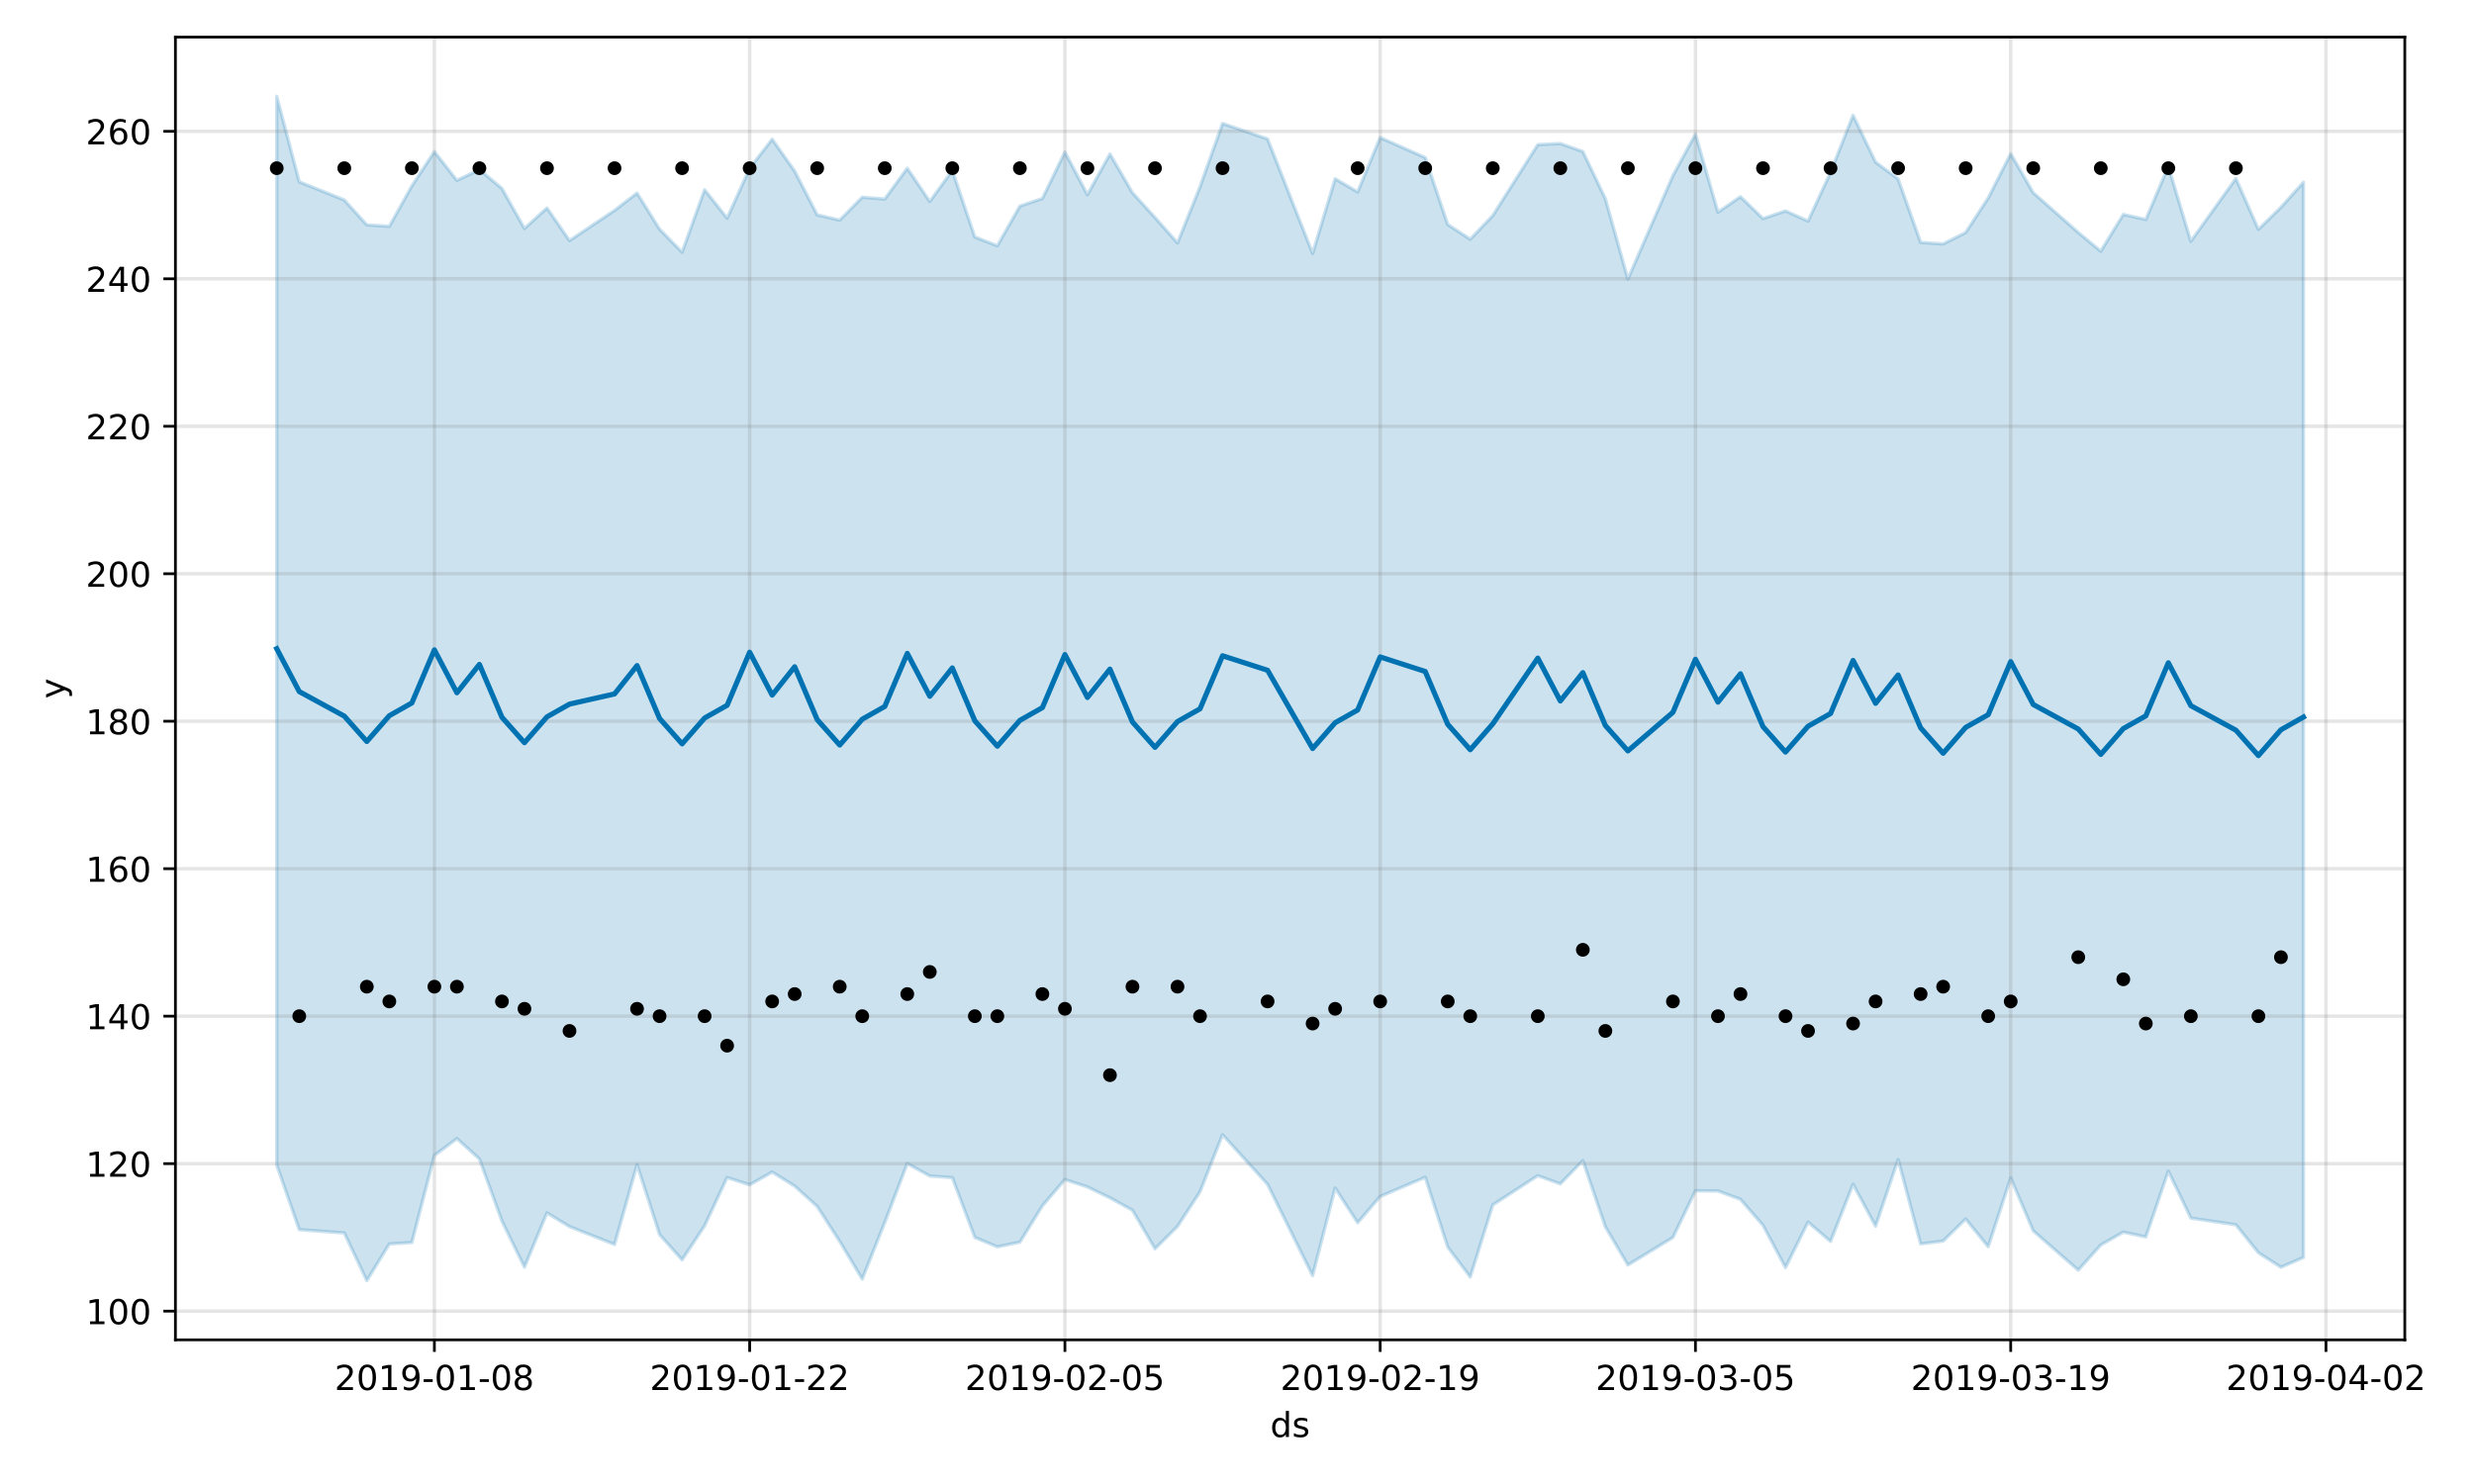 <?xml version="1.0" encoding="utf-8" standalone="no"?>
<!DOCTYPE svg PUBLIC "-//W3C//DTD SVG 1.1//EN"
  "http://www.w3.org/Graphics/SVG/1.1/DTD/svg11.dtd">
<!-- Created with matplotlib (https://matplotlib.org/) -->
<svg height="432pt" version="1.1" viewBox="0 0 720 432" width="720pt" xmlns="http://www.w3.org/2000/svg" xmlns:xlink="http://www.w3.org/1999/xlink">
 <defs>
  <style type="text/css">
*{stroke-linecap:butt;stroke-linejoin:round;}
  </style>
 </defs>
 <g id="figure_1">
  <g id="patch_1">
   <path d="M 0 432 
L 720 432 
L 720 0 
L 0 0 
z
" style="fill:#ffffff;"/>
  </g>
  <g id="axes_1">
   <g id="patch_2">
    <path d="M 51.05 390.04 
L 699.857 390.04 
L 699.857 10.8 
L 51.05 10.8 
z
" style="fill:#ffffff;"/>
   </g>
   <g id="PolyCollection_1">
    <defs>
     <path d="M 80.541 -403.962 
L 80.541 -92.835 
L 87.095 -74.039 
L 100.202 -73.079 
L 106.756 -59.198 
L 113.309 -69.868 
L 119.863 -70.306 
L 126.417 -95.646 
L 132.97 -100.547 
L 139.524 -94.619 
L 146.077 -76.539 
L 152.631 -63.127 
L 159.185 -78.926 
L 165.738 -74.926 
L 178.845 -69.734 
L 185.399 -92.949 
L 191.953 -72.617 
L 198.506 -65.245 
L 205.06 -75.154 
L 211.613 -89.215 
L 218.167 -87.086 
L 224.721 -90.804 
L 231.274 -86.73 
L 237.828 -80.799 
L 244.381 -70.614 
L 250.935 -59.652 
L 257.489 -76.123 
L 264.042 -93.277 
L 270.596 -89.661 
L 277.15 -89.183 
L 283.703 -71.768 
L 290.257 -69.044 
L 296.81 -70.387 
L 303.364 -80.973 
L 309.918 -88.619 
L 316.471 -86.474 
L 323.025 -83.305 
L 329.578 -79.698 
L 336.132 -68.463 
L 342.686 -74.987 
L 349.239 -85.041 
L 355.793 -101.667 
L 368.9 -87.215 
L 382.007 -60.651 
L 388.561 -86.158 
L 395.114 -76.051 
L 401.668 -83.701 
L 414.775 -89.288 
L 421.329 -68.957 
L 427.883 -60.247 
L 434.436 -81.235 
L 447.543 -89.755 
L 454.097 -87.361 
L 460.651 -94.125 
L 467.204 -74.869 
L 473.758 -63.747 
L 486.865 -71.766 
L 493.419 -85.367 
L 499.972 -85.298 
L 506.526 -82.86 
L 513.079 -75.306 
L 519.633 -62.993 
L 526.187 -76.233 
L 532.74 -70.613 
L 539.294 -87.248 
L 545.847 -75.049 
L 552.401 -94.43 
L 558.955 -69.894 
L 565.508 -70.727 
L 572.062 -77.146 
L 578.616 -69.072 
L 585.169 -89.082 
L 591.723 -73.697 
L 604.83 -62.246 
L 611.384 -69.581 
L 617.937 -73.324 
L 624.491 -71.921 
L 631.044 -91.055 
L 637.598 -77.399 
L 650.705 -75.456 
L 657.259 -67.323 
L 663.812 -63.105 
L 670.366 -65.944 
L 670.366 -378.949 
L 670.366 -378.949 
L 663.812 -371.639 
L 657.259 -365.224 
L 650.705 -380.047 
L 637.598 -361.758 
L 631.044 -383.561 
L 624.491 -368.097 
L 617.937 -369.571 
L 611.384 -358.866 
L 604.83 -364.321 
L 591.723 -375.887 
L 585.169 -387.24 
L 578.616 -374.363 
L 572.062 -364.306 
L 565.508 -360.98 
L 558.955 -361.429 
L 552.401 -379.921 
L 545.847 -384.785 
L 539.294 -398.44 
L 532.74 -381.834 
L 526.187 -367.642 
L 519.633 -370.591 
L 513.079 -368.367 
L 506.526 -374.737 
L 499.972 -370.223 
L 493.419 -392.949 
L 486.865 -380.885 
L 473.758 -350.756 
L 467.204 -374.156 
L 460.651 -387.877 
L 454.097 -390.21 
L 447.543 -389.896 
L 434.436 -369.247 
L 427.883 -362.35 
L 421.329 -366.642 
L 414.775 -386.124 
L 401.668 -391.958 
L 395.114 -376.111 
L 388.561 -379.964 
L 382.007 -358.234 
L 368.9 -391.54 
L 355.793 -396.057 
L 349.239 -377.632 
L 342.686 -361.281 
L 336.132 -368.693 
L 329.578 -375.893 
L 323.025 -387.167 
L 316.471 -375.313 
L 309.918 -387.748 
L 303.364 -374.212 
L 296.81 -372.002 
L 290.257 -360.454 
L 283.703 -363.007 
L 277.15 -382.382 
L 270.596 -373.342 
L 264.042 -383.01 
L 257.489 -374.068 
L 250.935 -374.57 
L 244.381 -367.918 
L 237.828 -369.443 
L 231.274 -382.182 
L 224.721 -391.484 
L 218.167 -382.987 
L 211.613 -368.48 
L 205.06 -376.774 
L 198.506 -358.568 
L 191.953 -365.301 
L 185.399 -375.794 
L 178.845 -370.746 
L 165.738 -361.958 
L 159.185 -371.458 
L 152.631 -365.482 
L 146.077 -377.131 
L 139.524 -382.626 
L 132.97 -379.494 
L 126.417 -387.857 
L 119.863 -377.878 
L 113.309 -366.106 
L 106.756 -366.533 
L 100.202 -373.788 
L 87.095 -379.064 
L 80.541 -403.962 
z
" id="m6db12e8c24" style="stroke:#0072b2;stroke-opacity:0.2;"/>
    </defs>
    <g clip-path="url(#pbfa4823f08)">
     <use style="fill:#0072b2;fill-opacity:0.2;stroke:#0072b2;stroke-opacity:0.2;" x="0" xlink:href="#m6db12e8c24" y="432"/>
    </g>
   </g>
   <g id="matplotlib.axis_1">
    <g id="xtick_1">
     <g id="line2d_1">
      <path clip-path="url(#pbfa4823f08)" d="M 126.417 390.04 
L 126.417 10.8 
" style="fill:none;stroke:#808080;stroke-linecap:square;stroke-opacity:0.2;"/>
     </g>
     <g id="line2d_2">
      <defs>
       <path d="M 0 0 
L 0 3.5 
" id="m9886ca581d" style="stroke:#000000;stroke-width:0.8;"/>
      </defs>
      <g>
       <use style="stroke:#000000;stroke-width:0.8;" x="126.417" xlink:href="#m9886ca581d" y="390.04"/>
      </g>
     </g>
     <g id="text_1">
      <!-- 2019-01-08 -->
      <defs>
       <path d="M 19.188 8.297 
L 53.609 8.297 
L 53.609 0 
L 7.328 0 
L 7.328 8.297 
Q 12.938 14.109 22.625 23.891 
Q 32.328 33.688 34.812 36.531 
Q 39.547 41.844 41.422 45.531 
Q 43.312 49.219 43.312 52.781 
Q 43.312 58.594 39.234 62.25 
Q 35.156 65.922 28.609 65.922 
Q 23.969 65.922 18.812 64.312 
Q 13.672 62.703 7.812 59.422 
L 7.812 69.391 
Q 13.766 71.781 18.938 73 
Q 24.125 74.219 28.422 74.219 
Q 39.75 74.219 46.484 68.547 
Q 53.219 62.891 53.219 53.422 
Q 53.219 48.922 51.531 44.891 
Q 49.859 40.875 45.406 35.406 
Q 44.188 33.984 37.641 27.219 
Q 31.109 20.453 19.188 8.297 
z
" id="DejaVuSans-50"/>
       <path d="M 31.781 66.406 
Q 24.172 66.406 20.328 58.906 
Q 16.5 51.422 16.5 36.375 
Q 16.5 21.391 20.328 13.891 
Q 24.172 6.391 31.781 6.391 
Q 39.453 6.391 43.281 13.891 
Q 47.125 21.391 47.125 36.375 
Q 47.125 51.422 43.281 58.906 
Q 39.453 66.406 31.781 66.406 
z
M 31.781 74.219 
Q 44.047 74.219 50.516 64.516 
Q 56.984 54.828 56.984 36.375 
Q 56.984 17.969 50.516 8.266 
Q 44.047 -1.422 31.781 -1.422 
Q 19.531 -1.422 13.062 8.266 
Q 6.594 17.969 6.594 36.375 
Q 6.594 54.828 13.062 64.516 
Q 19.531 74.219 31.781 74.219 
z
" id="DejaVuSans-48"/>
       <path d="M 12.406 8.297 
L 28.516 8.297 
L 28.516 63.922 
L 10.984 60.406 
L 10.984 69.391 
L 28.422 72.906 
L 38.281 72.906 
L 38.281 8.297 
L 54.391 8.297 
L 54.391 0 
L 12.406 0 
z
" id="DejaVuSans-49"/>
       <path d="M 10.984 1.516 
L 10.984 10.5 
Q 14.703 8.734 18.5 7.812 
Q 22.312 6.891 25.984 6.891 
Q 35.75 6.891 40.891 13.453 
Q 46.047 20.016 46.781 33.406 
Q 43.953 29.203 39.594 26.953 
Q 35.25 24.703 29.984 24.703 
Q 19.047 24.703 12.672 31.312 
Q 6.297 37.938 6.297 49.422 
Q 6.297 60.641 12.938 67.422 
Q 19.578 74.219 30.609 74.219 
Q 43.266 74.219 49.922 64.516 
Q 56.594 54.828 56.594 36.375 
Q 56.594 19.141 48.406 8.859 
Q 40.234 -1.422 26.422 -1.422 
Q 22.703 -1.422 18.891 -0.688 
Q 15.094 0.047 10.984 1.516 
z
M 30.609 32.422 
Q 37.25 32.422 41.125 36.953 
Q 45.016 41.5 45.016 49.422 
Q 45.016 57.281 41.125 61.844 
Q 37.25 66.406 30.609 66.406 
Q 23.969 66.406 20.094 61.844 
Q 16.219 57.281 16.219 49.422 
Q 16.219 41.5 20.094 36.953 
Q 23.969 32.422 30.609 32.422 
z
" id="DejaVuSans-57"/>
       <path d="M 4.891 31.391 
L 31.203 31.391 
L 31.203 23.391 
L 4.891 23.391 
z
" id="DejaVuSans-45"/>
       <path d="M 31.781 34.625 
Q 24.75 34.625 20.719 30.859 
Q 16.703 27.094 16.703 20.516 
Q 16.703 13.922 20.719 10.156 
Q 24.75 6.391 31.781 6.391 
Q 38.812 6.391 42.859 10.172 
Q 46.922 13.969 46.922 20.516 
Q 46.922 27.094 42.891 30.859 
Q 38.875 34.625 31.781 34.625 
z
M 21.922 38.812 
Q 15.578 40.375 12.031 44.719 
Q 8.5 49.078 8.5 55.328 
Q 8.5 64.062 14.719 69.141 
Q 20.953 74.219 31.781 74.219 
Q 42.672 74.219 48.875 69.141 
Q 55.078 64.062 55.078 55.328 
Q 55.078 49.078 51.531 44.719 
Q 48 40.375 41.703 38.812 
Q 48.828 37.156 52.797 32.312 
Q 56.781 27.484 56.781 20.516 
Q 56.781 9.906 50.312 4.234 
Q 43.844 -1.422 31.781 -1.422 
Q 19.734 -1.422 13.25 4.234 
Q 6.781 9.906 6.781 20.516 
Q 6.781 27.484 10.781 32.312 
Q 14.797 37.156 21.922 38.812 
z
M 18.312 54.391 
Q 18.312 48.734 21.844 45.562 
Q 25.391 42.391 31.781 42.391 
Q 38.141 42.391 41.719 45.562 
Q 45.312 48.734 45.312 54.391 
Q 45.312 60.062 41.719 63.234 
Q 38.141 66.406 31.781 66.406 
Q 25.391 66.406 21.844 63.234 
Q 18.312 60.062 18.312 54.391 
z
" id="DejaVuSans-56"/>
      </defs>
      <g transform="translate(97.359 404.638)scale(0.1 -0.1)">
       <use xlink:href="#DejaVuSans-50"/>
       <use x="63.623" xlink:href="#DejaVuSans-48"/>
       <use x="127.246" xlink:href="#DejaVuSans-49"/>
       <use x="190.869" xlink:href="#DejaVuSans-57"/>
       <use x="254.492" xlink:href="#DejaVuSans-45"/>
       <use x="290.576" xlink:href="#DejaVuSans-48"/>
       <use x="354.199" xlink:href="#DejaVuSans-49"/>
       <use x="417.822" xlink:href="#DejaVuSans-45"/>
       <use x="453.906" xlink:href="#DejaVuSans-48"/>
       <use x="517.529" xlink:href="#DejaVuSans-56"/>
      </g>
     </g>
    </g>
    <g id="xtick_2">
     <g id="line2d_3">
      <path clip-path="url(#pbfa4823f08)" d="M 218.167 390.04 
L 218.167 10.8 
" style="fill:none;stroke:#808080;stroke-linecap:square;stroke-opacity:0.2;"/>
     </g>
     <g id="line2d_4">
      <g>
       <use style="stroke:#000000;stroke-width:0.8;" x="218.167" xlink:href="#m9886ca581d" y="390.04"/>
      </g>
     </g>
     <g id="text_2">
      <!-- 2019-01-22 -->
      <g transform="translate(189.109 404.638)scale(0.1 -0.1)">
       <use xlink:href="#DejaVuSans-50"/>
       <use x="63.623" xlink:href="#DejaVuSans-48"/>
       <use x="127.246" xlink:href="#DejaVuSans-49"/>
       <use x="190.869" xlink:href="#DejaVuSans-57"/>
       <use x="254.492" xlink:href="#DejaVuSans-45"/>
       <use x="290.576" xlink:href="#DejaVuSans-48"/>
       <use x="354.199" xlink:href="#DejaVuSans-49"/>
       <use x="417.822" xlink:href="#DejaVuSans-45"/>
       <use x="453.906" xlink:href="#DejaVuSans-50"/>
       <use x="517.529" xlink:href="#DejaVuSans-50"/>
      </g>
     </g>
    </g>
    <g id="xtick_3">
     <g id="line2d_5">
      <path clip-path="url(#pbfa4823f08)" d="M 309.918 390.04 
L 309.918 10.8 
" style="fill:none;stroke:#808080;stroke-linecap:square;stroke-opacity:0.2;"/>
     </g>
     <g id="line2d_6">
      <g>
       <use style="stroke:#000000;stroke-width:0.8;" x="309.918" xlink:href="#m9886ca581d" y="390.04"/>
      </g>
     </g>
     <g id="text_3">
      <!-- 2019-02-05 -->
      <defs>
       <path d="M 10.797 72.906 
L 49.516 72.906 
L 49.516 64.594 
L 19.828 64.594 
L 19.828 46.734 
Q 21.969 47.469 24.109 47.828 
Q 26.266 48.188 28.422 48.188 
Q 40.625 48.188 47.75 41.5 
Q 54.891 34.812 54.891 23.391 
Q 54.891 11.625 47.562 5.094 
Q 40.234 -1.422 26.906 -1.422 
Q 22.312 -1.422 17.547 -0.641 
Q 12.797 0.141 7.719 1.703 
L 7.719 11.625 
Q 12.109 9.234 16.797 8.062 
Q 21.484 6.891 26.703 6.891 
Q 35.156 6.891 40.078 11.328 
Q 45.016 15.766 45.016 23.391 
Q 45.016 31 40.078 35.438 
Q 35.156 39.891 26.703 39.891 
Q 22.75 39.891 18.812 39.016 
Q 14.891 38.141 10.797 36.281 
z
" id="DejaVuSans-53"/>
      </defs>
      <g transform="translate(280.86 404.638)scale(0.1 -0.1)">
       <use xlink:href="#DejaVuSans-50"/>
       <use x="63.623" xlink:href="#DejaVuSans-48"/>
       <use x="127.246" xlink:href="#DejaVuSans-49"/>
       <use x="190.869" xlink:href="#DejaVuSans-57"/>
       <use x="254.492" xlink:href="#DejaVuSans-45"/>
       <use x="290.576" xlink:href="#DejaVuSans-48"/>
       <use x="354.199" xlink:href="#DejaVuSans-50"/>
       <use x="417.822" xlink:href="#DejaVuSans-45"/>
       <use x="453.906" xlink:href="#DejaVuSans-48"/>
       <use x="517.529" xlink:href="#DejaVuSans-53"/>
      </g>
     </g>
    </g>
    <g id="xtick_4">
     <g id="line2d_7">
      <path clip-path="url(#pbfa4823f08)" d="M 401.668 390.04 
L 401.668 10.8 
" style="fill:none;stroke:#808080;stroke-linecap:square;stroke-opacity:0.2;"/>
     </g>
     <g id="line2d_8">
      <g>
       <use style="stroke:#000000;stroke-width:0.8;" x="401.668" xlink:href="#m9886ca581d" y="390.04"/>
      </g>
     </g>
     <g id="text_4">
      <!-- 2019-02-19 -->
      <g transform="translate(372.61 404.638)scale(0.1 -0.1)">
       <use xlink:href="#DejaVuSans-50"/>
       <use x="63.623" xlink:href="#DejaVuSans-48"/>
       <use x="127.246" xlink:href="#DejaVuSans-49"/>
       <use x="190.869" xlink:href="#DejaVuSans-57"/>
       <use x="254.492" xlink:href="#DejaVuSans-45"/>
       <use x="290.576" xlink:href="#DejaVuSans-48"/>
       <use x="354.199" xlink:href="#DejaVuSans-50"/>
       <use x="417.822" xlink:href="#DejaVuSans-45"/>
       <use x="453.906" xlink:href="#DejaVuSans-49"/>
       <use x="517.529" xlink:href="#DejaVuSans-57"/>
      </g>
     </g>
    </g>
    <g id="xtick_5">
     <g id="line2d_9">
      <path clip-path="url(#pbfa4823f08)" d="M 493.419 390.04 
L 493.419 10.8 
" style="fill:none;stroke:#808080;stroke-linecap:square;stroke-opacity:0.2;"/>
     </g>
     <g id="line2d_10">
      <g>
       <use style="stroke:#000000;stroke-width:0.8;" x="493.419" xlink:href="#m9886ca581d" y="390.04"/>
      </g>
     </g>
     <g id="text_5">
      <!-- 2019-03-05 -->
      <defs>
       <path d="M 40.578 39.312 
Q 47.656 37.797 51.625 33 
Q 55.609 28.219 55.609 21.188 
Q 55.609 10.406 48.188 4.484 
Q 40.766 -1.422 27.094 -1.422 
Q 22.516 -1.422 17.656 -0.516 
Q 12.797 0.391 7.625 2.203 
L 7.625 11.719 
Q 11.719 9.328 16.594 8.109 
Q 21.484 6.891 26.812 6.891 
Q 36.078 6.891 40.938 10.547 
Q 45.797 14.203 45.797 21.188 
Q 45.797 27.641 41.281 31.266 
Q 36.766 34.906 28.719 34.906 
L 20.219 34.906 
L 20.219 43.016 
L 29.109 43.016 
Q 36.375 43.016 40.234 45.922 
Q 44.094 48.828 44.094 54.297 
Q 44.094 59.906 40.109 62.906 
Q 36.141 65.922 28.719 65.922 
Q 24.656 65.922 20.016 65.031 
Q 15.375 64.156 9.812 62.312 
L 9.812 71.094 
Q 15.438 72.656 20.344 73.438 
Q 25.25 74.219 29.594 74.219 
Q 40.828 74.219 47.359 69.109 
Q 53.906 64.016 53.906 55.328 
Q 53.906 49.266 50.438 45.094 
Q 46.969 40.922 40.578 39.312 
z
" id="DejaVuSans-51"/>
      </defs>
      <g transform="translate(464.361 404.638)scale(0.1 -0.1)">
       <use xlink:href="#DejaVuSans-50"/>
       <use x="63.623" xlink:href="#DejaVuSans-48"/>
       <use x="127.246" xlink:href="#DejaVuSans-49"/>
       <use x="190.869" xlink:href="#DejaVuSans-57"/>
       <use x="254.492" xlink:href="#DejaVuSans-45"/>
       <use x="290.576" xlink:href="#DejaVuSans-48"/>
       <use x="354.199" xlink:href="#DejaVuSans-51"/>
       <use x="417.822" xlink:href="#DejaVuSans-45"/>
       <use x="453.906" xlink:href="#DejaVuSans-48"/>
       <use x="517.529" xlink:href="#DejaVuSans-53"/>
      </g>
     </g>
    </g>
    <g id="xtick_6">
     <g id="line2d_11">
      <path clip-path="url(#pbfa4823f08)" d="M 585.169 390.04 
L 585.169 10.8 
" style="fill:none;stroke:#808080;stroke-linecap:square;stroke-opacity:0.2;"/>
     </g>
     <g id="line2d_12">
      <g>
       <use style="stroke:#000000;stroke-width:0.8;" x="585.169" xlink:href="#m9886ca581d" y="390.04"/>
      </g>
     </g>
     <g id="text_6">
      <!-- 2019-03-19 -->
      <g transform="translate(556.111 404.638)scale(0.1 -0.1)">
       <use xlink:href="#DejaVuSans-50"/>
       <use x="63.623" xlink:href="#DejaVuSans-48"/>
       <use x="127.246" xlink:href="#DejaVuSans-49"/>
       <use x="190.869" xlink:href="#DejaVuSans-57"/>
       <use x="254.492" xlink:href="#DejaVuSans-45"/>
       <use x="290.576" xlink:href="#DejaVuSans-48"/>
       <use x="354.199" xlink:href="#DejaVuSans-51"/>
       <use x="417.822" xlink:href="#DejaVuSans-45"/>
       <use x="453.906" xlink:href="#DejaVuSans-49"/>
       <use x="517.529" xlink:href="#DejaVuSans-57"/>
      </g>
     </g>
    </g>
    <g id="xtick_7">
     <g id="line2d_13">
      <path clip-path="url(#pbfa4823f08)" d="M 676.92 390.04 
L 676.92 10.8 
" style="fill:none;stroke:#808080;stroke-linecap:square;stroke-opacity:0.2;"/>
     </g>
     <g id="line2d_14">
      <g>
       <use style="stroke:#000000;stroke-width:0.8;" x="676.92" xlink:href="#m9886ca581d" y="390.04"/>
      </g>
     </g>
     <g id="text_7">
      <!-- 2019-04-02 -->
      <defs>
       <path d="M 37.797 64.312 
L 12.891 25.391 
L 37.797 25.391 
z
M 35.203 72.906 
L 47.609 72.906 
L 47.609 25.391 
L 58.016 25.391 
L 58.016 17.188 
L 47.609 17.188 
L 47.609 0 
L 37.797 0 
L 37.797 17.188 
L 4.891 17.188 
L 4.891 26.703 
z
" id="DejaVuSans-52"/>
      </defs>
      <g transform="translate(647.862 404.638)scale(0.1 -0.1)">
       <use xlink:href="#DejaVuSans-50"/>
       <use x="63.623" xlink:href="#DejaVuSans-48"/>
       <use x="127.246" xlink:href="#DejaVuSans-49"/>
       <use x="190.869" xlink:href="#DejaVuSans-57"/>
       <use x="254.492" xlink:href="#DejaVuSans-45"/>
       <use x="290.576" xlink:href="#DejaVuSans-48"/>
       <use x="354.199" xlink:href="#DejaVuSans-52"/>
       <use x="417.822" xlink:href="#DejaVuSans-45"/>
       <use x="453.906" xlink:href="#DejaVuSans-48"/>
       <use x="517.529" xlink:href="#DejaVuSans-50"/>
      </g>
     </g>
    </g>
    <g id="text_8">
     <!-- ds -->
     <defs>
      <path d="M 45.406 46.391 
L 45.406 75.984 
L 54.391 75.984 
L 54.391 0 
L 45.406 0 
L 45.406 8.203 
Q 42.578 3.328 38.25 0.953 
Q 33.938 -1.422 27.875 -1.422 
Q 17.969 -1.422 11.734 6.484 
Q 5.516 14.406 5.516 27.297 
Q 5.516 40.188 11.734 48.094 
Q 17.969 56 27.875 56 
Q 33.938 56 38.25 53.625 
Q 42.578 51.266 45.406 46.391 
z
M 14.797 27.297 
Q 14.797 17.391 18.875 11.75 
Q 22.953 6.109 30.078 6.109 
Q 37.203 6.109 41.297 11.75 
Q 45.406 17.391 45.406 27.297 
Q 45.406 37.203 41.297 42.844 
Q 37.203 48.484 30.078 48.484 
Q 22.953 48.484 18.875 42.844 
Q 14.797 37.203 14.797 27.297 
z
" id="DejaVuSans-100"/>
      <path d="M 44.281 53.078 
L 44.281 44.578 
Q 40.484 46.531 36.375 47.5 
Q 32.281 48.484 27.875 48.484 
Q 21.188 48.484 17.844 46.438 
Q 14.5 44.391 14.5 40.281 
Q 14.5 37.156 16.891 35.375 
Q 19.281 33.594 26.516 31.984 
L 29.594 31.297 
Q 39.156 29.25 43.188 25.516 
Q 47.219 21.781 47.219 15.094 
Q 47.219 7.469 41.188 3.016 
Q 35.156 -1.422 24.609 -1.422 
Q 20.219 -1.422 15.453 -0.562 
Q 10.688 0.297 5.422 2 
L 5.422 11.281 
Q 10.406 8.688 15.234 7.391 
Q 20.062 6.109 24.812 6.109 
Q 31.156 6.109 34.562 8.281 
Q 37.984 10.453 37.984 14.406 
Q 37.984 18.062 35.516 20.016 
Q 33.062 21.969 24.703 23.781 
L 21.578 24.516 
Q 13.234 26.266 9.516 29.906 
Q 5.812 33.547 5.812 39.891 
Q 5.812 47.609 11.281 51.797 
Q 16.75 56 26.812 56 
Q 31.781 56 36.172 55.266 
Q 40.578 54.547 44.281 53.078 
z
" id="DejaVuSans-115"/>
     </defs>
     <g transform="translate(369.675 418.317)scale(0.1 -0.1)">
      <use xlink:href="#DejaVuSans-100"/>
      <use x="63.477" xlink:href="#DejaVuSans-115"/>
     </g>
    </g>
   </g>
   <g id="matplotlib.axis_2">
    <g id="ytick_1">
     <g id="line2d_15">
      <path clip-path="url(#pbfa4823f08)" d="M 51.05 381.678 
L 699.857 381.678 
" style="fill:none;stroke:#808080;stroke-linecap:square;stroke-opacity:0.2;"/>
     </g>
     <g id="line2d_16">
      <defs>
       <path d="M 0 0 
L -3.5 0 
" id="m3e3aa462e1" style="stroke:#000000;stroke-width:0.8;"/>
      </defs>
      <g>
       <use style="stroke:#000000;stroke-width:0.8;" x="51.05" xlink:href="#m3e3aa462e1" y="381.678"/>
      </g>
     </g>
     <g id="text_9">
      <!-- 100 -->
      <g transform="translate(24.962 385.477)scale(0.1 -0.1)">
       <use xlink:href="#DejaVuSans-49"/>
       <use x="63.623" xlink:href="#DejaVuSans-48"/>
       <use x="127.246" xlink:href="#DejaVuSans-48"/>
      </g>
     </g>
    </g>
    <g id="ytick_2">
     <g id="line2d_17">
      <path clip-path="url(#pbfa4823f08)" d="M 51.05 338.746 
L 699.857 338.746 
" style="fill:none;stroke:#808080;stroke-linecap:square;stroke-opacity:0.2;"/>
     </g>
     <g id="line2d_18">
      <g>
       <use style="stroke:#000000;stroke-width:0.8;" x="51.05" xlink:href="#m3e3aa462e1" y="338.746"/>
      </g>
     </g>
     <g id="text_10">
      <!-- 120 -->
      <g transform="translate(24.962 342.545)scale(0.1 -0.1)">
       <use xlink:href="#DejaVuSans-49"/>
       <use x="63.623" xlink:href="#DejaVuSans-50"/>
       <use x="127.246" xlink:href="#DejaVuSans-48"/>
      </g>
     </g>
    </g>
    <g id="ytick_3">
     <g id="line2d_19">
      <path clip-path="url(#pbfa4823f08)" d="M 51.05 295.815 
L 699.857 295.815 
" style="fill:none;stroke:#808080;stroke-linecap:square;stroke-opacity:0.2;"/>
     </g>
     <g id="line2d_20">
      <g>
       <use style="stroke:#000000;stroke-width:0.8;" x="51.05" xlink:href="#m3e3aa462e1" y="295.815"/>
      </g>
     </g>
     <g id="text_11">
      <!-- 140 -->
      <g transform="translate(24.962 299.614)scale(0.1 -0.1)">
       <use xlink:href="#DejaVuSans-49"/>
       <use x="63.623" xlink:href="#DejaVuSans-52"/>
       <use x="127.246" xlink:href="#DejaVuSans-48"/>
      </g>
     </g>
    </g>
    <g id="ytick_4">
     <g id="line2d_21">
      <path clip-path="url(#pbfa4823f08)" d="M 51.05 252.883 
L 699.857 252.883 
" style="fill:none;stroke:#808080;stroke-linecap:square;stroke-opacity:0.2;"/>
     </g>
     <g id="line2d_22">
      <g>
       <use style="stroke:#000000;stroke-width:0.8;" x="51.05" xlink:href="#m3e3aa462e1" y="252.883"/>
      </g>
     </g>
     <g id="text_12">
      <!-- 160 -->
      <defs>
       <path d="M 33.016 40.375 
Q 26.375 40.375 22.484 35.828 
Q 18.609 31.297 18.609 23.391 
Q 18.609 15.531 22.484 10.953 
Q 26.375 6.391 33.016 6.391 
Q 39.656 6.391 43.531 10.953 
Q 47.406 15.531 47.406 23.391 
Q 47.406 31.297 43.531 35.828 
Q 39.656 40.375 33.016 40.375 
z
M 52.594 71.297 
L 52.594 62.312 
Q 48.875 64.062 45.094 64.984 
Q 41.312 65.922 37.594 65.922 
Q 27.828 65.922 22.672 59.328 
Q 17.531 52.734 16.797 39.406 
Q 19.672 43.656 24.016 45.922 
Q 28.375 48.188 33.594 48.188 
Q 44.578 48.188 50.953 41.516 
Q 57.328 34.859 57.328 23.391 
Q 57.328 12.156 50.688 5.359 
Q 44.047 -1.422 33.016 -1.422 
Q 20.359 -1.422 13.672 8.266 
Q 6.984 17.969 6.984 36.375 
Q 6.984 53.656 15.188 63.938 
Q 23.391 74.219 37.203 74.219 
Q 40.922 74.219 44.703 73.484 
Q 48.484 72.75 52.594 71.297 
z
" id="DejaVuSans-54"/>
      </defs>
      <g transform="translate(24.962 256.683)scale(0.1 -0.1)">
       <use xlink:href="#DejaVuSans-49"/>
       <use x="63.623" xlink:href="#DejaVuSans-54"/>
       <use x="127.246" xlink:href="#DejaVuSans-48"/>
      </g>
     </g>
    </g>
    <g id="ytick_5">
     <g id="line2d_23">
      <path clip-path="url(#pbfa4823f08)" d="M 51.05 209.952 
L 699.857 209.952 
" style="fill:none;stroke:#808080;stroke-linecap:square;stroke-opacity:0.2;"/>
     </g>
     <g id="line2d_24">
      <g>
       <use style="stroke:#000000;stroke-width:0.8;" x="51.05" xlink:href="#m3e3aa462e1" y="209.952"/>
      </g>
     </g>
     <g id="text_13">
      <!-- 180 -->
      <g transform="translate(24.962 213.751)scale(0.1 -0.1)">
       <use xlink:href="#DejaVuSans-49"/>
       <use x="63.623" xlink:href="#DejaVuSans-56"/>
       <use x="127.246" xlink:href="#DejaVuSans-48"/>
      </g>
     </g>
    </g>
    <g id="ytick_6">
     <g id="line2d_25">
      <path clip-path="url(#pbfa4823f08)" d="M 51.05 167.02 
L 699.857 167.02 
" style="fill:none;stroke:#808080;stroke-linecap:square;stroke-opacity:0.2;"/>
     </g>
     <g id="line2d_26">
      <g>
       <use style="stroke:#000000;stroke-width:0.8;" x="51.05" xlink:href="#m3e3aa462e1" y="167.02"/>
      </g>
     </g>
     <g id="text_14">
      <!-- 200 -->
      <g transform="translate(24.962 170.82)scale(0.1 -0.1)">
       <use xlink:href="#DejaVuSans-50"/>
       <use x="63.623" xlink:href="#DejaVuSans-48"/>
       <use x="127.246" xlink:href="#DejaVuSans-48"/>
      </g>
     </g>
    </g>
    <g id="ytick_7">
     <g id="line2d_27">
      <path clip-path="url(#pbfa4823f08)" d="M 51.05 124.089 
L 699.857 124.089 
" style="fill:none;stroke:#808080;stroke-linecap:square;stroke-opacity:0.2;"/>
     </g>
     <g id="line2d_28">
      <g>
       <use style="stroke:#000000;stroke-width:0.8;" x="51.05" xlink:href="#m3e3aa462e1" y="124.089"/>
      </g>
     </g>
     <g id="text_15">
      <!-- 220 -->
      <g transform="translate(24.962 127.888)scale(0.1 -0.1)">
       <use xlink:href="#DejaVuSans-50"/>
       <use x="63.623" xlink:href="#DejaVuSans-50"/>
       <use x="127.246" xlink:href="#DejaVuSans-48"/>
      </g>
     </g>
    </g>
    <g id="ytick_8">
     <g id="line2d_29">
      <path clip-path="url(#pbfa4823f08)" d="M 51.05 81.157 
L 699.857 81.157 
" style="fill:none;stroke:#808080;stroke-linecap:square;stroke-opacity:0.2;"/>
     </g>
     <g id="line2d_30">
      <g>
       <use style="stroke:#000000;stroke-width:0.8;" x="51.05" xlink:href="#m3e3aa462e1" y="81.157"/>
      </g>
     </g>
     <g id="text_16">
      <!-- 240 -->
      <g transform="translate(24.962 84.957)scale(0.1 -0.1)">
       <use xlink:href="#DejaVuSans-50"/>
       <use x="63.623" xlink:href="#DejaVuSans-52"/>
       <use x="127.246" xlink:href="#DejaVuSans-48"/>
      </g>
     </g>
    </g>
    <g id="ytick_9">
     <g id="line2d_31">
      <path clip-path="url(#pbfa4823f08)" d="M 51.05 38.226 
L 699.857 38.226 
" style="fill:none;stroke:#808080;stroke-linecap:square;stroke-opacity:0.2;"/>
     </g>
     <g id="line2d_32">
      <g>
       <use style="stroke:#000000;stroke-width:0.8;" x="51.05" xlink:href="#m3e3aa462e1" y="38.226"/>
      </g>
     </g>
     <g id="text_17">
      <!-- 260 -->
      <g transform="translate(24.962 42.025)scale(0.1 -0.1)">
       <use xlink:href="#DejaVuSans-50"/>
       <use x="63.623" xlink:href="#DejaVuSans-54"/>
       <use x="127.246" xlink:href="#DejaVuSans-48"/>
      </g>
     </g>
    </g>
    <g id="text_18">
     <!-- y -->
     <defs>
      <path d="M 32.172 -5.078 
Q 28.375 -14.844 24.75 -17.812 
Q 21.141 -20.797 15.094 -20.797 
L 7.906 -20.797 
L 7.906 -13.281 
L 13.188 -13.281 
Q 16.891 -13.281 18.938 -11.516 
Q 21 -9.766 23.484 -3.219 
L 25.094 0.875 
L 2.984 54.688 
L 12.5 54.688 
L 29.594 11.922 
L 46.688 54.688 
L 56.203 54.688 
z
" id="DejaVuSans-121"/>
     </defs>
     <g transform="translate(18.883 203.379)rotate(-90)scale(0.1 -0.1)">
      <use xlink:href="#DejaVuSans-121"/>
     </g>
    </g>
   </g>
   <g id="line2d_33">
    <defs>
     <path d="M 0 1.5 
C 0.398 1.5 0.779 1.342 1.061 1.061 
C 1.342 0.779 1.5 0.398 1.5 0 
C 1.5 -0.398 1.342 -0.779 1.061 -1.061 
C 0.779 -1.342 0.398 -1.5 0 -1.5 
C -0.398 -1.5 -0.779 -1.342 -1.061 -1.061 
C -1.342 -0.779 -1.5 -0.398 -1.5 0 
C -1.5 0.398 -1.342 0.779 -1.061 1.061 
C -0.779 1.342 -0.398 1.5 0 1.5 
z
" id="m319d04e422" style="stroke:#000000;"/>
    </defs>
    <g clip-path="url(#pbfa4823f08)">
     <use style="stroke:#000000;" x="80.541" xlink:href="#m319d04e422" y="48.959"/>
     <use style="stroke:#000000;" x="87.095" xlink:href="#m319d04e422" y="295.815"/>
     <use style="stroke:#000000;" x="100.202" xlink:href="#m319d04e422" y="48.959"/>
     <use style="stroke:#000000;" x="106.756" xlink:href="#m319d04e422" y="287.228"/>
     <use style="stroke:#000000;" x="113.309" xlink:href="#m319d04e422" y="291.522"/>
     <use style="stroke:#000000;" x="119.863" xlink:href="#m319d04e422" y="48.959"/>
     <use style="stroke:#000000;" x="126.417" xlink:href="#m319d04e422" y="287.228"/>
     <use style="stroke:#000000;" x="132.97" xlink:href="#m319d04e422" y="287.228"/>
     <use style="stroke:#000000;" x="139.524" xlink:href="#m319d04e422" y="48.959"/>
     <use style="stroke:#000000;" x="146.077" xlink:href="#m319d04e422" y="291.522"/>
     <use style="stroke:#000000;" x="152.631" xlink:href="#m319d04e422" y="293.668"/>
     <use style="stroke:#000000;" x="159.185" xlink:href="#m319d04e422" y="48.959"/>
     <use style="stroke:#000000;" x="165.738" xlink:href="#m319d04e422" y="300.108"/>
     <use style="stroke:#000000;" x="178.845" xlink:href="#m319d04e422" y="48.959"/>
     <use style="stroke:#000000;" x="185.399" xlink:href="#m319d04e422" y="293.668"/>
     <use style="stroke:#000000;" x="191.953" xlink:href="#m319d04e422" y="295.815"/>
     <use style="stroke:#000000;" x="198.506" xlink:href="#m319d04e422" y="48.959"/>
     <use style="stroke:#000000;" x="205.06" xlink:href="#m319d04e422" y="295.815"/>
     <use style="stroke:#000000;" x="211.613" xlink:href="#m319d04e422" y="304.401"/>
     <use style="stroke:#000000;" x="218.167" xlink:href="#m319d04e422" y="48.959"/>
     <use style="stroke:#000000;" x="224.721" xlink:href="#m319d04e422" y="291.522"/>
     <use style="stroke:#000000;" x="231.274" xlink:href="#m319d04e422" y="289.375"/>
     <use style="stroke:#000000;" x="237.828" xlink:href="#m319d04e422" y="48.959"/>
     <use style="stroke:#000000;" x="244.381" xlink:href="#m319d04e422" y="287.228"/>
     <use style="stroke:#000000;" x="250.935" xlink:href="#m319d04e422" y="295.815"/>
     <use style="stroke:#000000;" x="257.489" xlink:href="#m319d04e422" y="48.959"/>
     <use style="stroke:#000000;" x="264.042" xlink:href="#m319d04e422" y="289.375"/>
     <use style="stroke:#000000;" x="270.596" xlink:href="#m319d04e422" y="282.935"/>
     <use style="stroke:#000000;" x="277.15" xlink:href="#m319d04e422" y="48.959"/>
     <use style="stroke:#000000;" x="283.703" xlink:href="#m319d04e422" y="295.815"/>
     <use style="stroke:#000000;" x="290.257" xlink:href="#m319d04e422" y="295.815"/>
     <use style="stroke:#000000;" x="296.81" xlink:href="#m319d04e422" y="48.959"/>
     <use style="stroke:#000000;" x="303.364" xlink:href="#m319d04e422" y="289.375"/>
     <use style="stroke:#000000;" x="309.918" xlink:href="#m319d04e422" y="293.668"/>
     <use style="stroke:#000000;" x="316.471" xlink:href="#m319d04e422" y="48.959"/>
     <use style="stroke:#000000;" x="323.025" xlink:href="#m319d04e422" y="312.987"/>
     <use style="stroke:#000000;" x="329.578" xlink:href="#m319d04e422" y="287.228"/>
     <use style="stroke:#000000;" x="336.132" xlink:href="#m319d04e422" y="48.959"/>
     <use style="stroke:#000000;" x="342.686" xlink:href="#m319d04e422" y="287.228"/>
     <use style="stroke:#000000;" x="349.239" xlink:href="#m319d04e422" y="295.815"/>
     <use style="stroke:#000000;" x="355.793" xlink:href="#m319d04e422" y="48.959"/>
     <use style="stroke:#000000;" x="368.9" xlink:href="#m319d04e422" y="291.522"/>
     <use style="stroke:#000000;" x="382.007" xlink:href="#m319d04e422" y="297.961"/>
     <use style="stroke:#000000;" x="388.561" xlink:href="#m319d04e422" y="293.668"/>
     <use style="stroke:#000000;" x="395.114" xlink:href="#m319d04e422" y="48.959"/>
     <use style="stroke:#000000;" x="401.668" xlink:href="#m319d04e422" y="291.522"/>
     <use style="stroke:#000000;" x="414.775" xlink:href="#m319d04e422" y="48.959"/>
     <use style="stroke:#000000;" x="421.329" xlink:href="#m319d04e422" y="291.522"/>
     <use style="stroke:#000000;" x="427.883" xlink:href="#m319d04e422" y="295.815"/>
     <use style="stroke:#000000;" x="434.436" xlink:href="#m319d04e422" y="48.959"/>
     <use style="stroke:#000000;" x="447.543" xlink:href="#m319d04e422" y="295.815"/>
     <use style="stroke:#000000;" x="454.097" xlink:href="#m319d04e422" y="48.959"/>
     <use style="stroke:#000000;" x="460.651" xlink:href="#m319d04e422" y="276.496"/>
     <use style="stroke:#000000;" x="467.204" xlink:href="#m319d04e422" y="300.108"/>
     <use style="stroke:#000000;" x="473.758" xlink:href="#m319d04e422" y="48.959"/>
     <use style="stroke:#000000;" x="486.865" xlink:href="#m319d04e422" y="291.522"/>
     <use style="stroke:#000000;" x="493.419" xlink:href="#m319d04e422" y="48.959"/>
     <use style="stroke:#000000;" x="499.972" xlink:href="#m319d04e422" y="295.815"/>
     <use style="stroke:#000000;" x="506.526" xlink:href="#m319d04e422" y="289.375"/>
     <use style="stroke:#000000;" x="513.079" xlink:href="#m319d04e422" y="48.959"/>
     <use style="stroke:#000000;" x="519.633" xlink:href="#m319d04e422" y="295.815"/>
     <use style="stroke:#000000;" x="526.187" xlink:href="#m319d04e422" y="300.108"/>
     <use style="stroke:#000000;" x="532.74" xlink:href="#m319d04e422" y="48.959"/>
     <use style="stroke:#000000;" x="539.294" xlink:href="#m319d04e422" y="297.961"/>
     <use style="stroke:#000000;" x="545.847" xlink:href="#m319d04e422" y="291.522"/>
     <use style="stroke:#000000;" x="552.401" xlink:href="#m319d04e422" y="48.959"/>
     <use style="stroke:#000000;" x="558.955" xlink:href="#m319d04e422" y="289.375"/>
     <use style="stroke:#000000;" x="565.508" xlink:href="#m319d04e422" y="287.228"/>
     <use style="stroke:#000000;" x="572.062" xlink:href="#m319d04e422" y="48.959"/>
     <use style="stroke:#000000;" x="578.616" xlink:href="#m319d04e422" y="295.815"/>
     <use style="stroke:#000000;" x="585.169" xlink:href="#m319d04e422" y="291.522"/>
     <use style="stroke:#000000;" x="591.723" xlink:href="#m319d04e422" y="48.959"/>
     <use style="stroke:#000000;" x="604.83" xlink:href="#m319d04e422" y="278.642"/>
     <use style="stroke:#000000;" x="611.384" xlink:href="#m319d04e422" y="48.959"/>
     <use style="stroke:#000000;" x="617.937" xlink:href="#m319d04e422" y="285.082"/>
     <use style="stroke:#000000;" x="624.491" xlink:href="#m319d04e422" y="297.961"/>
     <use style="stroke:#000000;" x="631.044" xlink:href="#m319d04e422" y="48.959"/>
     <use style="stroke:#000000;" x="637.598" xlink:href="#m319d04e422" y="295.815"/>
     <use style="stroke:#000000;" x="650.705" xlink:href="#m319d04e422" y="48.959"/>
     <use style="stroke:#000000;" x="657.259" xlink:href="#m319d04e422" y="295.815"/>
     <use style="stroke:#000000;" x="663.812" xlink:href="#m319d04e422" y="278.642"/>
    </g>
   </g>
   <g id="line2d_34">
    <path clip-path="url(#pbfa4823f08)" d="M 80.541 188.844 
L 87.095 201.323 
L 100.202 208.462 
L 106.756 215.852 
L 113.309 208.34 
L 119.863 204.631 
L 126.417 189.186 
L 132.97 201.664 
L 139.524 193.413 
L 146.077 208.804 
L 152.631 216.194 
L 159.185 208.681 
L 165.738 204.973 
L 178.845 202.006 
L 185.399 193.755 
L 191.953 209.146 
L 198.506 216.536 
L 205.06 209.023 
L 211.613 205.315 
L 218.167 189.87 
L 224.721 202.348 
L 231.274 194.096 
L 237.828 209.488 
L 244.381 216.878 
L 250.935 209.365 
L 257.489 205.657 
L 264.042 190.211 
L 270.596 202.69 
L 277.15 194.438 
L 283.703 209.829 
L 290.257 217.22 
L 296.81 209.707 
L 303.364 205.998 
L 309.918 190.553 
L 316.471 203.032 
L 323.025 194.78 
L 329.578 210.171 
L 336.132 217.561 
L 342.686 210.049 
L 349.239 206.34 
L 355.793 190.895 
L 368.9 195.122 
L 382.007 217.903 
L 388.561 210.39 
L 395.114 206.682 
L 401.668 191.237 
L 414.775 195.464 
L 421.329 210.855 
L 427.883 218.245 
L 434.436 210.732 
L 447.543 191.579 
L 454.097 204.057 
L 460.651 195.805 
L 467.204 211.197 
L 473.758 218.587 
L 486.865 207.366 
L 493.419 191.92 
L 499.972 204.399 
L 506.526 196.147 
L 513.079 211.538 
L 519.633 218.929 
L 526.187 211.416 
L 532.74 207.707 
L 539.294 192.262 
L 545.847 204.74 
L 552.401 196.489 
L 558.955 211.88 
L 565.508 219.27 
L 572.062 211.757 
L 578.616 208.049 
L 585.169 192.604 
L 591.723 205.082 
L 604.83 212.222 
L 611.384 219.612 
L 617.937 212.099 
L 624.491 208.391 
L 631.044 192.946 
L 637.598 205.424 
L 650.705 212.564 
L 657.259 219.954 
L 663.812 212.441 
L 670.366 208.733 
" style="fill:none;stroke:#0072b2;stroke-linecap:square;stroke-width:1.5;"/>
   </g>
   <g id="patch_3">
    <path d="M 51.05 390.04 
L 51.05 10.8 
" style="fill:none;stroke:#000000;stroke-linecap:square;stroke-linejoin:miter;stroke-width:0.8;"/>
   </g>
   <g id="patch_4">
    <path d="M 699.857 390.04 
L 699.857 10.8 
" style="fill:none;stroke:#000000;stroke-linecap:square;stroke-linejoin:miter;stroke-width:0.8;"/>
   </g>
   <g id="patch_5">
    <path d="M 51.05 390.04 
L 699.857 390.04 
" style="fill:none;stroke:#000000;stroke-linecap:square;stroke-linejoin:miter;stroke-width:0.8;"/>
   </g>
   <g id="patch_6">
    <path d="M 51.05 10.8 
L 699.857 10.8 
" style="fill:none;stroke:#000000;stroke-linecap:square;stroke-linejoin:miter;stroke-width:0.8;"/>
   </g>
  </g>
 </g>
 <defs>
  <clipPath id="pbfa4823f08">
   <rect height="379.24" width="648.807" x="51.05" y="10.8"/>
  </clipPath>
 </defs>
</svg>
